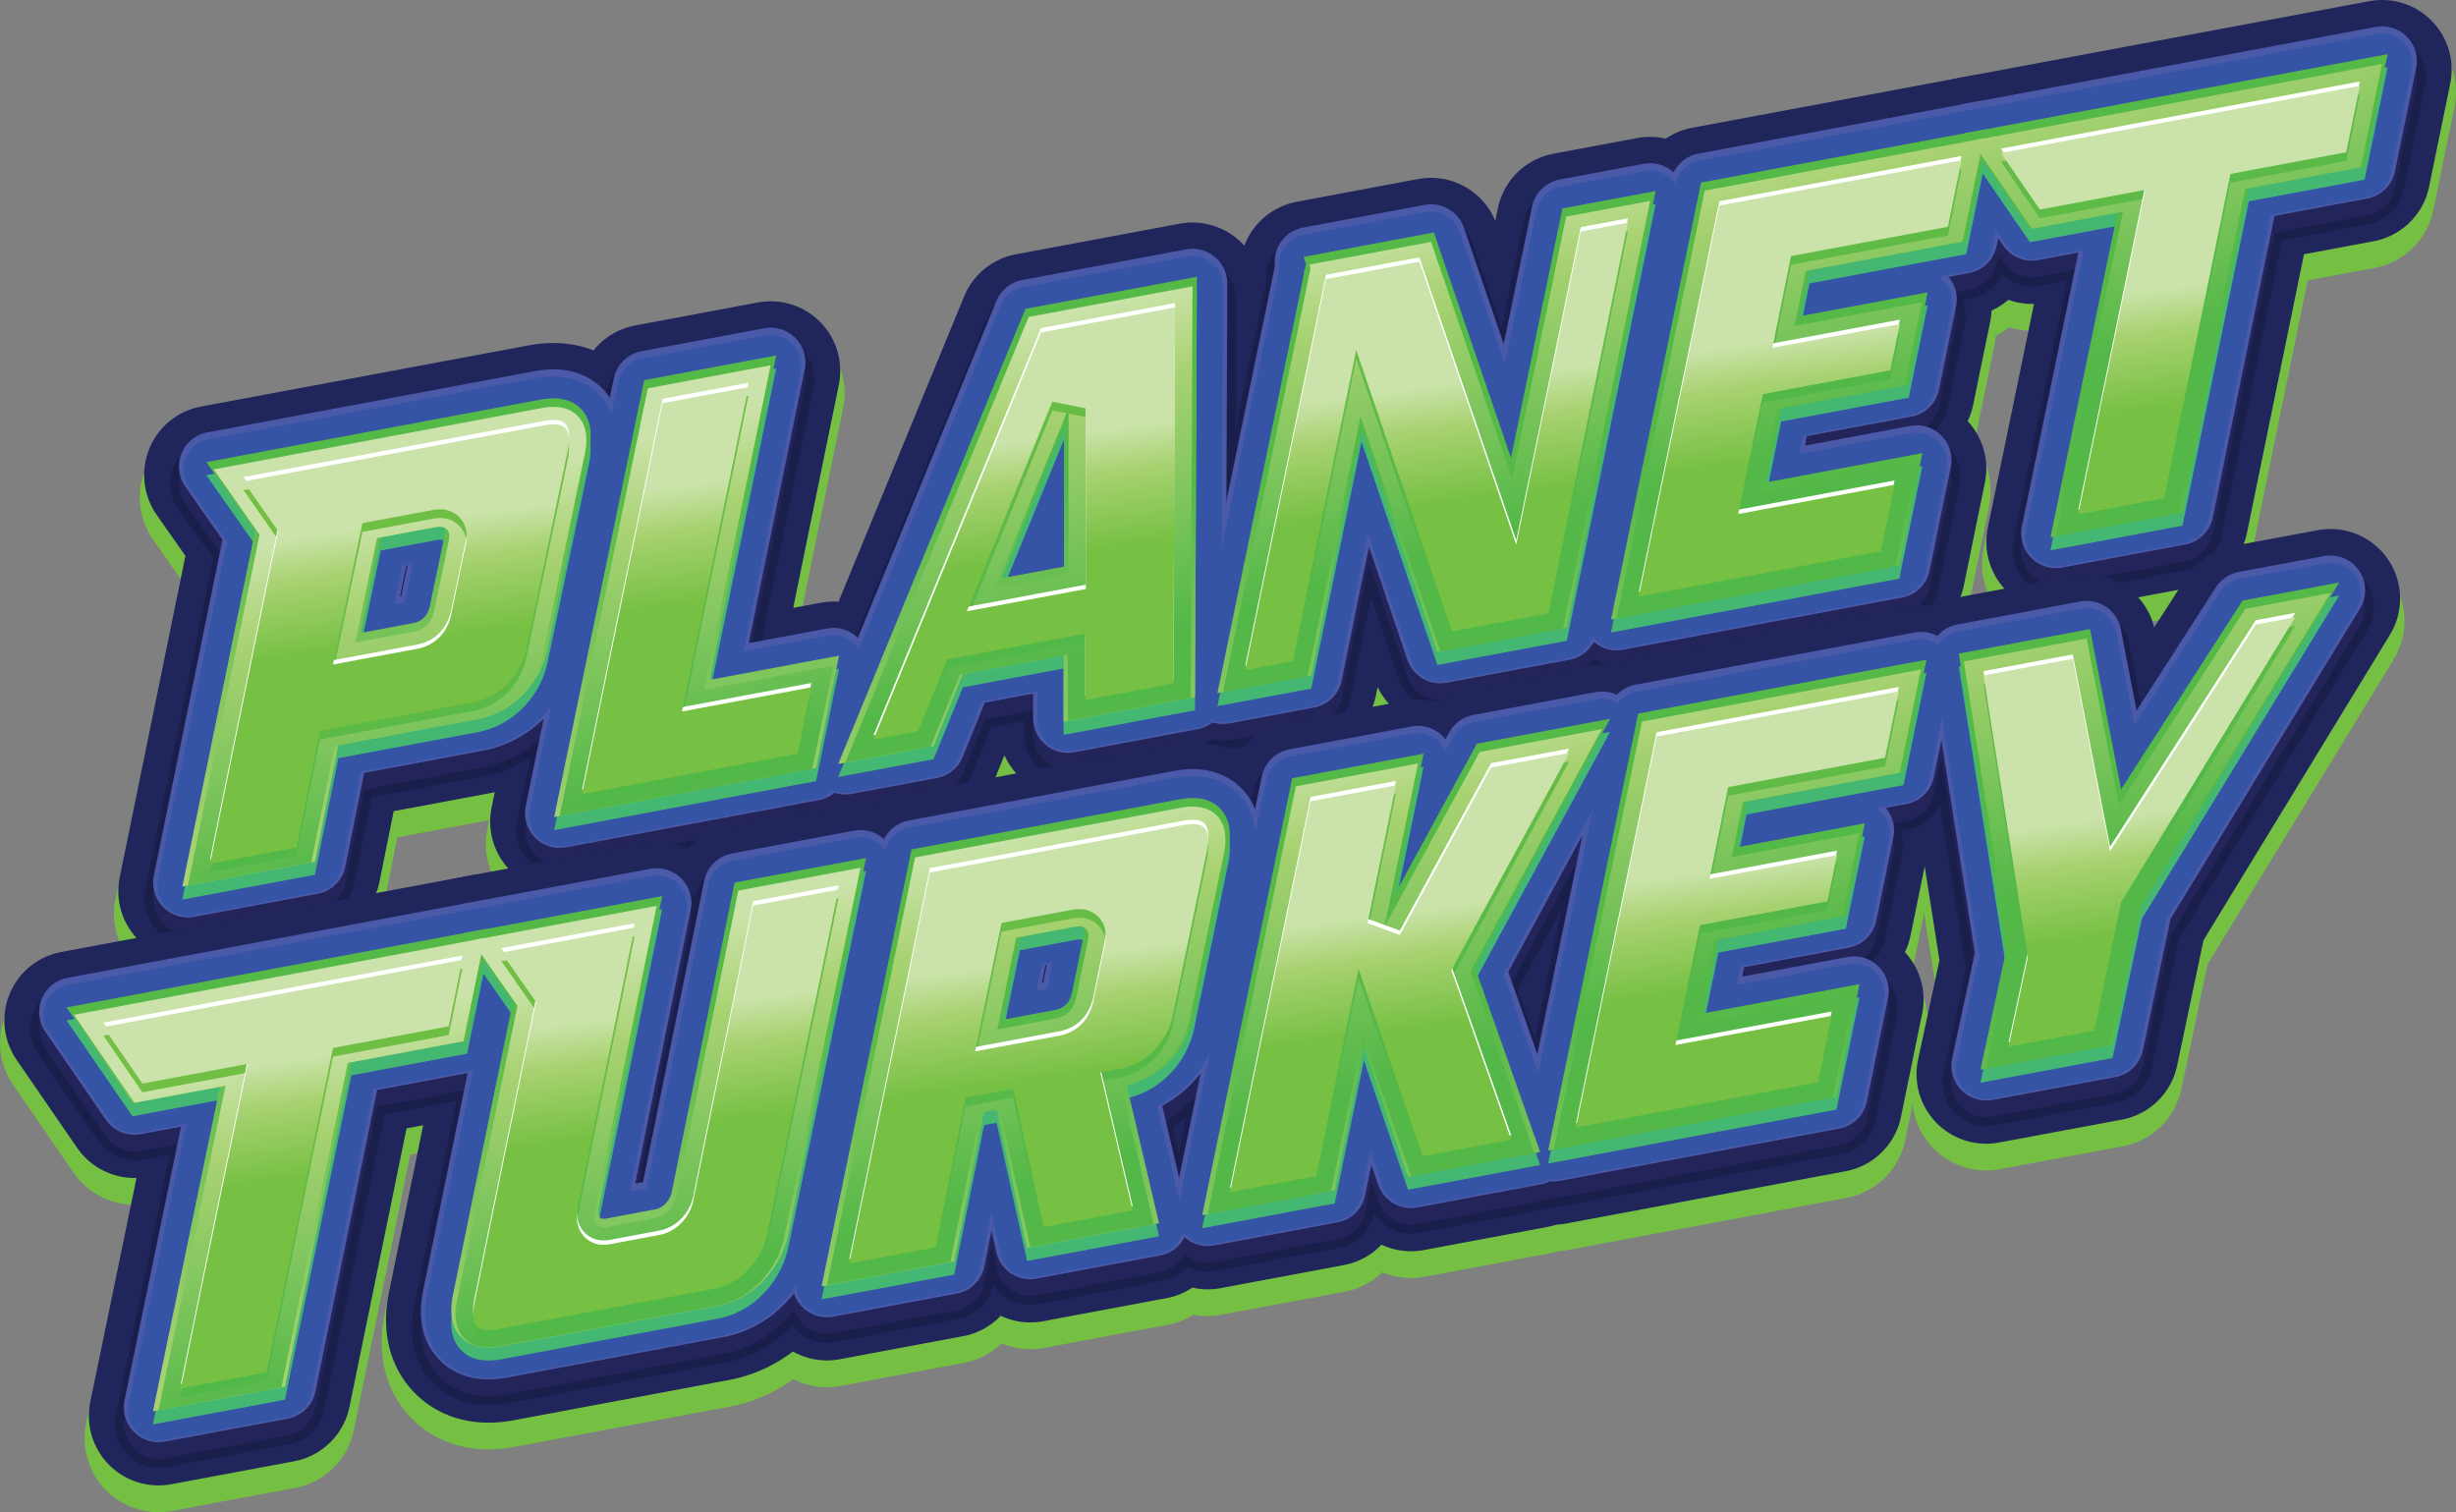 ﻿<svg xmlns="http://www.w3.org/2000/svg" xmlns:xlink="http://www.w3.org/1999/xlink" viewBox="0 0 1239.38 763.04"><rect x="0" y="0" width="1239.38" height="763.04" fill="#808080" stroke="none"/><defs><linearGradient id="linear-gradient" x1="-610.53" y1="1480.79" x2="-610.53" y2="1290" gradientTransform="translate(0 -2.19)" gradientUnits="userSpaceOnUse"><stop offset="0" stop-color="#a8d271" /><stop offset="1" stop-color="#55b948" /></linearGradient><linearGradient id="linear-gradient-2" x1="-454.04" y1="1480.79" x2="-454.04" y2="1290" gradientTransform="translate(805.58 -1047.35)" xlink:href="#linear-gradient" /><linearGradient id="linear-gradient-3" x1="-292.11" y1="1480.79" x2="-292.11" y2="1290" xlink:href="#linear-gradient" /><linearGradient id="linear-gradient-4" x1="-80.66" y1="1480.79" x2="-80.66" y2="1290" gradientTransform="translate(805.58 -1047.35)" xlink:href="#linear-gradient" /><linearGradient id="linear-gradient-5" x1="102.85" y1="1480.79" x2="102.85" y2="1290" gradientTransform="translate(805.58 -1047.35)" xlink:href="#linear-gradient" /><linearGradient id="linear-gradient-6" x1="292.42" y1="1480.79" x2="292.42" y2="1290" gradientTransform="translate(805.58 -1047.35)" xlink:href="#linear-gradient" /><linearGradient id="New_Gradient_Swatch_2" x1="-630.24" y1="1309.45" x2="-583.34" y2="1469.9" gradientUnits="userSpaceOnUse"><stop offset="0" stop-color="#cbe3aa" /><stop offset="0.27" stop-color="#a8d271" /><stop offset="1" stop-color="#54b848" /></linearGradient><linearGradient id="New_Gradient_Swatch_2-2" x1="-491.6" y1="1268.93" x2="-444.7" y2="1429.37" xlink:href="#New_Gradient_Swatch_2" /><linearGradient id="New_Gradient_Swatch_2-3" x1="-318.2" y1="1218.24" x2="-271.3" y2="1378.68" xlink:href="#New_Gradient_Swatch_2" /><linearGradient id="New_Gradient_Swatch_2-4" x1="-113.4" y1="1158.38" x2="-66.5" y2="1318.82" xlink:href="#New_Gradient_Swatch_2" /><linearGradient id="New_Gradient_Swatch_2-5" x1="64.9" y1="1106.26" x2="111.8" y2="1266.7" xlink:href="#New_Gradient_Swatch_2" /><linearGradient id="New_Gradient_Swatch_2-6" x1="270.27" y1="1046.23" x2="317.17" y2="1206.67" xlink:href="#New_Gradient_Swatch_2" /><linearGradient id="linear-gradient-7" x1="-587.02" y1="1447.58" x2="-636.98" y2="1278.25" gradientTransform="translate(0 4.39)" gradientUnits="userSpaceOnUse"><stop offset="0" stop-color="#52b848" /><stop offset="1" stop-color="#76c043" /></linearGradient><linearGradient id="linear-gradient-8" x1="-450.93" y1="1407.43" x2="-500.88" y2="1238.1" gradientTransform="translate(805.58 -1040.76)" xlink:href="#linear-gradient-7" /><linearGradient id="linear-gradient-9" x1="-275.07" y1="1355.54" x2="-325.02" y2="1186.22" xlink:href="#linear-gradient-7" /><linearGradient id="linear-gradient-10" x1="-73.09" y1="1295.96" x2="-123.05" y2="1126.63" gradientTransform="translate(805.58 -1040.76)" xlink:href="#linear-gradient-7" /><linearGradient id="linear-gradient-11" x1="105.02" y1="1243.41" x2="55.06" y2="1074.09" gradientTransform="translate(805.58 -1040.76)" xlink:href="#linear-gradient-7" /><linearGradient id="linear-gradient-12" x1="310.19" y1="1182.88" x2="260.24" y2="1013.56" gradientTransform="translate(805.58 -1040.76)" xlink:href="#linear-gradient-7" /><linearGradient id="linear-gradient-13" x1="-621.89" y1="1276.93" x2="-609.34" y2="1370.99" gradientUnits="userSpaceOnUse"><stop offset="0.36" stop-color="#cbe3aa" /><stop offset="0.59" stop-color="#a8d271" /><stop offset="1" stop-color="#76c043" /></linearGradient><linearGradient id="linear-gradient-14" x1="330.02" y1="212.27" x2="342.56" y2="306.33" xlink:href="#linear-gradient-13" /><linearGradient id="linear-gradient-15" x1="-298.77" y1="1233.85" x2="-286.23" y2="1327.91" xlink:href="#linear-gradient-13" /><linearGradient id="linear-gradient-16" x1="716.35" y1="160.76" x2="728.89" y2="254.82" xlink:href="#linear-gradient-13" /><linearGradient id="linear-gradient-17" x1="901.13" y1="136.12" x2="913.67" y2="230.19" xlink:href="#linear-gradient-13" /><linearGradient id="linear-gradient-18" x1="1106.75" y1="108.7" x2="1119.29" y2="202.77" xlink:href="#linear-gradient-13" /><linearGradient id="linear-gradient-19" x1="-665.12" y1="1745.64" x2="-665.12" y2="1555.68" gradientTransform="translate(805.58 -1047.35)" xlink:href="#linear-gradient" /><linearGradient id="linear-gradient-20" x1="-473.18" y1="1745.64" x2="-473.18" y2="1555.68" xlink:href="#linear-gradient" /><linearGradient id="linear-gradient-21" x1="-287.99" y1="1745.64" x2="-287.99" y2="1555.68" xlink:href="#linear-gradient" /><linearGradient id="linear-gradient-22" x1="-96" y1="1745.64" x2="-96" y2="1555.68" gradientTransform="translate(805.58 -1047.35)" xlink:href="#linear-gradient" /><linearGradient id="linear-gradient-23" x1="71.13" y1="1745.64" x2="71.13" y2="1555.68" gradientTransform="translate(805.58 -1047.35)" xlink:href="#linear-gradient" /><linearGradient id="linear-gradient-24" x1="278.88" y1="1745.64" x2="278.88" y2="1555.68" gradientTransform="translate(805.58 -1047.35)" xlink:href="#linear-gradient" /><linearGradient id="New_Gradient_Swatch_2-7" x1="-661.95" y1="1573.87" x2="-614.49" y2="1736.23" xlink:href="#New_Gradient_Swatch_2" /><linearGradient id="New_Gradient_Swatch_2-8" x1="-494.64" y1="1524.97" x2="-447.18" y2="1687.32" xlink:href="#New_Gradient_Swatch_2" /><linearGradient id="New_Gradient_Swatch_2-9" x1="-318.7" y1="1473.54" x2="-271.24" y2="1635.89" xlink:href="#New_Gradient_Swatch_2" /><linearGradient id="New_Gradient_Swatch_2-10" x1="-130.8" y1="1418.61" x2="-83.34" y2="1580.97" xlink:href="#New_Gradient_Swatch_2" /><linearGradient id="New_Gradient_Swatch_2-11" x1="32.23" y1="1370.96" x2="79.69" y2="1533.31" xlink:href="#New_Gradient_Swatch_2" /><linearGradient id="New_Gradient_Swatch_2-12" x1="238.61" y1="1310.63" x2="286.07" y2="1472.99" xlink:href="#New_Gradient_Swatch_2" /><linearGradient id="linear-gradient-25" x1="-620.67" y1="1714.33" x2="-671.27" y2="1542.8" gradientTransform="translate(805.58 -1040.76)" xlink:href="#linear-gradient-7" /><linearGradient id="linear-gradient-26" x1="-455.98" y1="1665.74" x2="-506.58" y2="1494.21" xlink:href="#linear-gradient-7" /><linearGradient id="linear-gradient-27" x1="-275.34" y1="1612.45" x2="-325.94" y2="1440.92" xlink:href="#linear-gradient-7" /><linearGradient id="linear-gradient-28" x1="-92.61" y1="1558.54" x2="-143.22" y2="1387.01" gradientTransform="translate(805.58 -1040.76)" xlink:href="#linear-gradient-7" /><linearGradient id="linear-gradient-29" x1="72.82" y1="1509.73" x2="22.22" y2="1338.21" gradientTransform="translate(805.58 -1040.76)" xlink:href="#linear-gradient-7" /><linearGradient id="linear-gradient-30" x1="275.88" y1="1449.83" x2="225.28" y2="1278.3" gradientTransform="translate(805.58 -1040.76)" xlink:href="#linear-gradient-7" /><linearGradient id="linear-gradient-31" x1="142.69" y1="500.81" x2="155.18" y2="594.51" xlink:href="#linear-gradient-13" /><linearGradient id="linear-gradient-32" x1="-485.31" y1="1522.28" x2="-472.82" y2="1615.98" xlink:href="#linear-gradient-13" /><linearGradient id="linear-gradient-33" x1="-296.86" y1="1497.16" x2="-284.37" y2="1590.86" xlink:href="#linear-gradient-13" /><linearGradient id="linear-gradient-34" x1="697.76" y1="426.8" x2="710.25" y2="520.5" xlink:href="#linear-gradient-13" /><linearGradient id="linear-gradient-35" x1="869.39" y1="403.91" x2="881.89" y2="497.62" xlink:href="#linear-gradient-13" /><linearGradient id="linear-gradient-36" x1="1080.06" y1="375.82" x2="1092.55" y2="469.53" xlink:href="#linear-gradient-13" /></defs><path d="M-697.72,1296.14l165.13-30.87q12.75-2.38,18.82,4.18t3.12,19.88l-20.46,98.09a44.08,44.08,0,0,1-12,23,41.41,41.41,0,0,1-22.39,11.89l-71.15,13.31-11.85,58.83-62.26,11.64,36.17-176.92Zm71.45,87.43,29.35-5.48q8.29-1.56,10.38-10.24l7.41-35.48q.89-4-.89-5.91t-5.64-1.17l-29.64,5.54Z" transform="translate(805.58 -1045.15)" style="fill:none;stroke:#75c043;stroke-linecap:round;stroke-linejoin:round;stroke-width:74.621px" /><path d="M-416.68,1243.6l-33.5,163.68,65.22-12.2-10.67,52.1L-523.11,1471l44.47-215.83Z" transform="translate(805.58 -1045.15)" style="fill:none;stroke:#75c043;stroke-linecap:round;stroke-linejoin:round;stroke-width:74.621px" /><path d="M-336,1436l-43,8,92.49-224.81,82.71-15.47-.89,207.69-62,11.58v-33.5l-54.54,10.2Zm32.61-79.91,37.06-6.93v-83.9Z" transform="translate(805.58 -1045.15)" style="fill:none;stroke:#75c043;stroke-linecap:round;stroke-linejoin:round;stroke-width:74.621px" /><path d="M-16.77,1376.35l-62,11.58L-119,1269.48l-26.68,131-42.69,8,44.17-214-.6-1.67,61.37-11.47,40.91,119.53,27.27-132.28,42.4-7.92Z" transform="translate(805.58 -1045.15)" style="fill:none;stroke:#75c043;stroke-linecap:round;stroke-linejoin:round;stroke-width:74.621px" /><path d="M10.21,1371.31l44.47-215.83,140.81-26.33-10.67,52.1L105.67,1196,100,1223.78l64.33-12-8.59,41.92-64.33,12-8.6,41.93,78.86-14.75L151,1345Z" transform="translate(805.58 -1045.15)" style="fill:none;stroke:#75c043;stroke-linecap:round;stroke-linejoin:round;stroke-width:74.621px" /><path d="M219.8,1174.71l-30.54-44.4,207.23-38.74-10.68,52.1-58.4,10.92-33.5,163.68-62,11.58,33.8-163.73Z" transform="translate(805.58 -1045.15)" style="fill:none;stroke:#75c043;stroke-linecap:round;stroke-linejoin:round;stroke-width:74.621px" /><path d="M-697.72,1284.83-532.59,1254q12.75-2.39,18.82,4.19t3.12,19.88l-20.46,98.09a44.12,44.12,0,0,1-12,23A41.54,41.54,0,0,1-565.5,1411l-71.15,13.3-11.85,58.84-62.26,11.64,36.17-176.93Zm71.45,87.44,29.35-5.49q8.29-1.54,10.38-10.24l7.41-35.47c.59-2.68.29-4.66-.89-5.92s-3.07-1.65-5.64-1.17l-29.64,5.55Z" transform="translate(805.58 -1045.15)" style="fill:none;stroke:#20255c;stroke-linecap:round;stroke-linejoin:round;stroke-width:70.232px" /><path d="M-416.68,1232.29-450.18,1396l65.22-12.19-10.67,52.09-127.48,23.84,44.47-215.83Z" transform="translate(805.58 -1045.15)" style="fill:none;stroke:#20255c;stroke-linecap:round;stroke-linejoin:round;stroke-width:70.232px" /><path d="M-336,1424.74l-43,8L-286.54,1208l82.71-15.46-.89,207.68-62,11.59v-33.5l-54.54,10.19Zm32.61-79.92,37.06-6.93V1254Z" transform="translate(805.58 -1045.15)" style="fill:none;stroke:#20255c;stroke-linecap:round;stroke-linejoin:round;stroke-width:70.232px" /><path d="M-16.77,1365l-62,11.59L-119,1258.17l-26.68,131-42.69,8,44.17-214-.6-1.67L-83.47,1170l40.91,119.53,27.27-132.28,42.4-7.93Z" transform="translate(805.58 -1045.15)" style="fill:none;stroke:#20255c;stroke-linecap:round;stroke-linejoin:round;stroke-width:70.232px" /><path d="M10.21,1360l44.47-215.83,140.81-26.32-10.67,52.09-79.15,14.8L100,1212.47l64.33-12-8.59,41.92-64.33,12-8.6,41.92,78.86-14.74L151,1333.68Z" transform="translate(805.58 -1045.15)" style="fill:none;stroke:#20255c;stroke-linecap:round;stroke-linejoin:round;stroke-width:70.232px" /><path d="M219.8,1163.4,189.26,1119l207.23-38.74-10.68,52.09-58.4,10.92L293.91,1307l-62,11.58,33.8-163.73Z" transform="translate(805.58 -1045.15)" style="fill:none;stroke:#20255c;stroke-linecap:round;stroke-linejoin:round;stroke-width:70.232px" /><g style="opacity:0.2"><path d="M-697.72,1289.07l165.13-30.87q12.75-2.39,18.82,4.19t3.12,19.87l-20.46,98.1a44.12,44.12,0,0,1-12,23,41.54,41.54,0,0,1-22.39,11.89l-71.15,13.3-11.85,58.84L-710.76,1499l36.17-176.93Zm71.45,87.44,29.35-5.49q8.29-1.55,10.38-10.24l7.41-35.48c.59-2.67.29-4.65-.89-5.91s-3.07-1.65-5.64-1.17l-29.64,5.55Z" transform="translate(805.58 -1045.15)" style="fill:none;stroke:#010101;stroke-linecap:round;stroke-linejoin:round;stroke-width:43.895px" /><path d="M-416.68,1236.53l-33.5,163.68L-385,1388l-10.67,52.09L-523.11,1464l44.47-215.83Z" transform="translate(805.58 -1045.15)" style="fill:none;stroke:#010101;stroke-linecap:round;stroke-linejoin:round;stroke-width:43.895px" /><path d="M-336,1429l-43,8,92.49-224.81,82.71-15.46-.89,207.68-62,11.58v-33.49l-54.54,10.19Zm32.61-79.91,37.06-6.93v-83.89Z" transform="translate(805.58 -1045.15)" style="fill:none;stroke:#010101;stroke-linecap:round;stroke-linejoin:round;stroke-width:43.895px" /><path d="M-16.77,1369.28l-62,11.59L-119,1262.41l-26.68,131-42.69,8,44.17-214-.6-1.67,61.37-11.47,40.91,119.53,27.27-132.28,42.4-7.93Z" transform="translate(805.58 -1045.15)" style="fill:none;stroke:#010101;stroke-linecap:round;stroke-linejoin:round;stroke-width:43.895px" /><path d="M10.21,1364.24l44.47-215.83,140.81-26.33-10.67,52.1L105.67,1189,100,1216.71l64.33-12-8.59,41.92-64.33,12-8.6,41.92,78.86-14.74L151,1337.91Z" transform="translate(805.58 -1045.15)" style="fill:none;stroke:#010101;stroke-linecap:round;stroke-linejoin:round;stroke-width:43.895px" /><path d="M219.8,1167.64l-30.54-44.39,207.23-38.74-10.68,52.09-58.4,10.92-33.5,163.68-62,11.58,33.8-163.73Z" transform="translate(805.58 -1045.15)" style="fill:none;stroke:#010101;stroke-linecap:round;stroke-linejoin:round;stroke-width:43.895px" /></g><path d="M-697.72,1289.07l165.13-30.87q12.75-2.39,18.82,4.19t3.12,19.87l-20.46,98.1a44.12,44.12,0,0,1-12,23,41.54,41.54,0,0,1-22.39,11.89l-71.15,13.3-11.85,58.84L-710.76,1499l36.17-176.93Zm71.45,87.44,29.35-5.49q8.29-1.55,10.38-10.24l7.41-35.48c.59-2.67.29-4.65-.89-5.91s-3.07-1.65-5.64-1.17l-29.64,5.55Z" transform="translate(805.58 -1045.15)" style="fill:none;stroke:#22245a;stroke-linecap:round;stroke-linejoin:round;stroke-width:35.116px" /><path d="M-416.68,1236.53l-33.5,163.68L-385,1388l-10.67,52.09L-523.11,1464l44.47-215.83Z" transform="translate(805.58 -1045.15)" style="fill:none;stroke:#22245a;stroke-linecap:round;stroke-linejoin:round;stroke-width:35.116px" /><path d="M-336,1429l-43,8,92.49-224.81,82.71-15.46-.89,207.68-62,11.58v-33.49l-54.54,10.19Zm32.61-79.91,37.06-6.93v-83.89Z" transform="translate(805.58 -1045.15)" style="fill:none;stroke:#22245a;stroke-linecap:round;stroke-linejoin:round;stroke-width:35.116px" /><path d="M-16.77,1369.28l-62,11.59L-119,1262.41l-26.68,131-42.69,8,44.17-214-.6-1.67,61.37-11.47,40.91,119.53,27.27-132.28,42.4-7.93Z" transform="translate(805.58 -1045.15)" style="fill:none;stroke:#22245a;stroke-linecap:round;stroke-linejoin:round;stroke-width:35.116px" /><path d="M10.21,1364.24l44.47-215.83,140.81-26.33-10.67,52.1L105.67,1189,100,1216.71l64.33-12-8.59,41.92-64.33,12-8.6,41.92,78.86-14.74L151,1337.91Z" transform="translate(805.58 -1045.15)" style="fill:none;stroke:#22245a;stroke-linecap:round;stroke-linejoin:round;stroke-width:35.116px" /><path d="M219.8,1167.64l-30.54-44.39,207.23-38.74-10.68,52.09-58.4,10.92-33.5,163.68-62,11.58,33.8-163.73Z" transform="translate(805.58 -1045.15)" style="fill:none;stroke:#22245a;stroke-linecap:round;stroke-linejoin:round;stroke-width:35.116px" /><path d="M-697.72,1280.59l165.13-30.87q12.75-2.37,18.82,4.19t3.12,19.88l-20.46,98.09a44.12,44.12,0,0,1-12,23,41.54,41.54,0,0,1-22.39,11.89l-71.15,13.3-11.85,58.84-62.26,11.64,36.17-176.93Zm71.45,87.44,29.35-5.49q8.29-1.55,10.38-10.24l7.41-35.47q.89-4-.89-5.92c-1.19-1.26-3.07-1.64-5.64-1.16l-29.64,5.54Z" transform="translate(805.58 -1045.15)" style="fill:none;stroke:#4a5aa8;stroke-linecap:round;stroke-linejoin:round;stroke-width:35.116px" /><path d="M-416.68,1228.05l-33.5,163.68,65.22-12.19-10.67,52.1-127.48,23.83,44.47-215.83Z" transform="translate(805.58 -1045.15)" style="fill:none;stroke:#4a5aa8;stroke-linecap:round;stroke-linejoin:round;stroke-width:35.116px" /><path d="M-336,1420.5l-43,8,92.49-224.81,82.71-15.46-.89,207.68-62,11.59V1374l-54.54,10.2Zm32.61-79.92,37.06-6.92v-83.9Z" transform="translate(805.58 -1045.15)" style="fill:none;stroke:#4a5aa8;stroke-linecap:round;stroke-linejoin:round;stroke-width:35.116px" /><path d="M-16.77,1360.81l-62,11.58L-119,1253.93l-26.68,131-42.69,8,44.17-214-.6-1.67,61.37-11.47,40.91,119.53L-15.29,1153l42.4-7.92Z" transform="translate(805.58 -1045.15)" style="fill:none;stroke:#4a5aa8;stroke-linecap:round;stroke-linejoin:round;stroke-width:35.116px" /><path d="M10.21,1355.76l44.47-215.83,140.81-26.32-10.67,52.09-79.15,14.8L100,1208.23l64.33-12-8.59,41.92-64.33,12-8.6,41.92,78.86-14.74L151,1329.44Z" transform="translate(805.58 -1045.15)" style="fill:none;stroke:#4a5aa8;stroke-linecap:round;stroke-linejoin:round;stroke-width:35.116px" /><path d="M219.8,1159.16l-30.54-44.39L396.49,1076l-10.68,52.09L327.41,1139l-33.5,163.68-62,11.59,33.8-163.74Z" transform="translate(805.58 -1045.15)" style="fill:none;stroke:#4a5aa8;stroke-linecap:round;stroke-linejoin:round;stroke-width:35.116px" /><path d="M-697.72,1282l165.13-30.87q12.75-2.39,18.82,4.18t3.12,19.88l-20.46,98.09a44.08,44.08,0,0,1-12,23,41.41,41.41,0,0,1-22.39,11.89l-71.15,13.31-11.85,58.83L-710.76,1492-674.59,1315Zm71.45,87.43,29.35-5.48q8.29-1.56,10.38-10.24l7.41-35.48q.89-4-.89-5.91t-5.64-1.17l-29.64,5.54Z" transform="translate(805.58 -1045.15)" style="fill:none;stroke:#3654a5;stroke-linecap:round;stroke-linejoin:round;stroke-width:30.726px" /><path d="M-416.68,1229.47l-33.5,163.68L-385,1381l-10.67,52.1-127.48,23.83,44.47-215.83Z" transform="translate(805.58 -1045.15)" style="fill:none;stroke:#3654a5;stroke-linecap:round;stroke-linejoin:round;stroke-width:30.726px" /><path d="M-336,1421.91l-43,8,92.49-224.81,82.71-15.47-.89,207.69-62,11.58v-33.5l-54.54,10.2Zm32.61-79.91,37.06-6.93v-83.9Z" transform="translate(805.58 -1045.15)" style="fill:none;stroke:#3654a5;stroke-linecap:round;stroke-linejoin:round;stroke-width:30.726px" /><path d="M-16.77,1362.22l-62,11.58L-119,1255.35l-26.68,131-42.69,8,44.17-214-.6-1.67,61.37-11.47,40.91,119.53,27.27-132.28,42.4-7.92Z" transform="translate(805.58 -1045.15)" style="fill:none;stroke:#3654a5;stroke-linecap:round;stroke-linejoin:round;stroke-width:30.726px" /><path d="M10.21,1357.18l44.47-215.83L195.49,1115l-10.67,52.1-79.15,14.79L100,1209.65l64.33-12-8.59,41.92-64.33,12-8.6,41.93,78.86-14.75L151,1330.85Z" transform="translate(805.58 -1045.15)" style="fill:none;stroke:#3654a5;stroke-linecap:round;stroke-linejoin:round;stroke-width:30.726px" /><path d="M219.8,1160.58l-30.54-44.4,207.23-38.74-10.68,52.1-58.4,10.92-33.5,163.68-62,11.58L265.75,1152Z" transform="translate(805.58 -1045.15)" style="fill:none;stroke:#3654a5;stroke-linecap:round;stroke-linejoin:round;stroke-width:30.726px" /><path d="M-676.93,1319.91l-24.54-35,168.48-31.5a36.37,36.37,0,0,1,6.71-.67c6,0,10.73,1.86,14.12,5.52,4.55,4.93,5.78,12.28,3.65,21.85L-529,1378.13a46.39,46.39,0,0,1-12.59,24.09,43.81,43.81,0,0,1-23.54,12.51l-69.7,13-11.85,58.84-66.92,12.51Zm53.48,51.16,26.13-4.88c4.7-.88,7.45-3.61,8.64-8.59l7.4-35.42c.3-1.34.47-3.09-.34-4a2.53,2.53,0,0,0-2.07-.68,9.27,9.27,0,0,0-1.56.16l-28.2,5.28Z" transform="translate(805.58 -1045.15)" style="fill:#44b872" /><polygon points="325.09 198.4 391.7 185.95 358.2 349.63 423.42 337.43 411.8 394.17 279.66 418.88 325.09 198.4" style="fill:#44b872" /><path d="M-288.12,1207.59l86.5-16.17-.91,212.15-66.34,12.4v-33.5l-50.78,9.5-14.82,36.27-48.13,9Zm-11.76,135.9,31.3-5.85v-70.89Z" transform="translate(805.58 -1045.15)" style="fill:#44b872" /><polygon points="659.06 139.71 657.82 136.2 723.57 123.9 762.49 237.62 788.44 111.78 835.49 102.98 790.67 323.34 725.39 335.55 687.07 222.96 661.71 347.45 614.35 356.3 659.06 139.71" style="fill:#44b872" /><polygon points="858.4 98.7 1003.88 71.5 992.25 128.24 913.1 143.04 908.41 166.13 972.75 154.1 963.2 200.67 898.87 212.69 891.23 249.98 970.08 235.23 958.46 291.97 812.98 319.17 858.4 98.7" style="fill:#44b872" /><polygon points="1068.52 113.98 1024.38 122.23 991.12 73.88 1204.87 33.92 1193.25 90.66 1134.85 101.58 1101.35 265.26 1034.72 277.71 1068.52 113.98" style="fill:#44b872" /><path d="M-676.93,1313.33l-24.54-35,168.48-31.5a37.26,37.26,0,0,1,6.71-.67c6,0,10.73,1.86,14.12,5.53,4.55,4.92,5.78,12.27,3.65,21.84L-529,1371.55a46.47,46.47,0,0,1-12.59,24.09,44,44,0,0,1-23.54,12.51l-69.7,13L-646.64,1480l-66.92,12.51Zm53.48,51.16,26.13-4.88c4.7-.88,7.45-3.62,8.64-8.6l7.4-35.41c.3-1.35.47-3.1-.34-4a2.53,2.53,0,0,0-2.07-.68,8.34,8.34,0,0,0-1.56.16l-28.2,5.27Z" transform="translate(805.58 -1045.15)" style="fill:url(#linear-gradient)" /><polygon points="325.09 191.82 391.7 179.36 358.2 343.04 423.42 330.85 411.8 387.59 279.66 412.29 325.09 191.82" style="fill:url(#linear-gradient-2)" /><path d="M-288.12,1201l86.5-16.17-.91,212.16-66.34,12.4v-33.5l-50.78,9.49-14.82,36.27-48.13,9Zm-11.76,135.9,31.3-5.85v-70.88Z" transform="translate(805.58 -1045.15)" style="fill:url(#linear-gradient-3)" /><polygon points="659.06 133.12 657.82 129.61 723.57 117.32 762.49 231.04 788.44 105.19 835.49 96.4 790.67 316.76 725.39 328.96 687.07 216.38 661.71 340.87 614.35 349.72 659.06 133.12" style="fill:url(#linear-gradient-4)" /><polygon points="858.4 92.11 1003.88 64.92 992.25 121.65 913.1 136.45 908.41 159.54 972.75 147.52 963.2 194.08 898.87 206.11 891.23 243.39 970.08 228.65 958.46 285.39 812.98 312.59 858.4 92.11" style="fill:url(#linear-gradient-5)" /><polygon points="1068.52 107.4 1024.38 115.65 991.12 67.3 1204.87 27.34 1193.25 84.08 1134.85 95 1101.35 258.67 1034.72 271.13 1068.52 107.4" style="fill:url(#linear-gradient-6)" /><path d="M-697.72,1282l165.13-30.87q12.75-2.39,18.82,4.18t3.12,19.88l-20.46,98.09a44.08,44.08,0,0,1-12,23,41.41,41.41,0,0,1-22.39,11.89l-71.15,13.31-11.85,58.83L-710.76,1492-674.59,1315Zm71.45,87.43,29.35-5.48q8.29-1.56,10.38-10.24l7.41-35.48q.89-4-.89-5.91t-5.64-1.17l-29.64,5.54Z" transform="translate(805.58 -1045.15)" style="fill:url(#New_Gradient_Swatch_2)" /><path d="M-416.68,1229.47l-33.5,163.68L-385,1381l-10.67,52.1-127.48,23.83,44.47-215.83Z" transform="translate(805.58 -1045.15)" style="fill:url(#New_Gradient_Swatch_2-2)" /><path d="M-336,1421.91l-43,8,92.49-224.81,82.71-15.47-.89,207.69-62,11.58v-33.5l-54.54,10.2Zm32.61-79.91,37.06-6.93v-83.9Z" transform="translate(805.58 -1045.15)" style="fill:url(#New_Gradient_Swatch_2-3)" /><path d="M-16.77,1362.22l-62,11.58L-119,1255.35l-26.68,131-42.69,8,44.17-214-.6-1.67,61.37-11.47,40.91,119.53,27.27-132.28,42.4-7.92Z" transform="translate(805.58 -1045.15)" style="fill:url(#New_Gradient_Swatch_2-4)" /><path d="M10.21,1357.18l44.47-215.83L195.49,1115l-10.67,52.1-79.15,14.79L100,1209.65l64.33-12-8.59,41.92-64.33,12-8.6,41.93,78.86-14.75L151,1330.85Z" transform="translate(805.58 -1045.15)" style="fill:url(#New_Gradient_Swatch_2-5)" /><path d="M219.8,1160.58l-30.54-44.4,207.23-38.74-10.68,52.1-58.4,10.92-33.5,163.68-62,11.58L265.75,1152Z" transform="translate(805.58 -1045.15)" style="fill:url(#New_Gradient_Swatch_2-6)" /><path d="M-665.23,1317.48l-17.48-25L-531,1264.15a26,26,0,0,1,4.7-.48c3.78,0,5.27,1.15,6.07,2,2.44,2.63,1.88,8,1,12l-20.48,98.21a35.22,35.22,0,0,1-9.66,18.62,32.55,32.55,0,0,1-17.75,9.43l-77,14.39-11.86,58.84-43.61,8.15Zm81.54-10.91a19.71,19.71,0,0,0-3.58.35l-35.43,6.62-14.83,71.33,42.22-7.89c9-1.68,15.11-7.66,17.3-16.83l.06-.25,7.4-35.43c1.54-7-.82-11.37-3.08-13.77A13.37,13.37,0,0,0-583.69,1306.57Z" transform="translate(805.58 -1045.15)" style="fill:url(#linear-gradient-7)" /><polygon points="334.35 207.83 377.68 199.73 344.18 363.41 409.4 351.22 402.53 384.74 293.71 405.09 334.35 207.83" style="fill:url(#linear-gradient-8)" /><path d="M-280.24,1217.28l67.59-12.64-.82,189.81-44.43,8.31v-33.5l-69.64,13-14.82,36.27-22.41,4.19ZM-317.65,1358l60-11.22v-91.19l-16.91-3.32Z" transform="translate(805.58 -1045.15)" style="fill:url(#linear-gradient-9)" /><polygon points="669.12 145.25 716.26 136.43 765.13 279.2 797.7 121.21 821.49 116.76 781.39 313.91 732.71 323.01 684.4 181.07 652.43 338.02 628.41 342.51 669.12 145.25" style="fill:url(#linear-gradient-10)" /><polygon points="867.66 108.13 989.85 85.28 982.98 118.81 903.82 133.61 894.42 179.91 958.72 167.89 953.93 191.24 889.6 203.26 877.2 263.76 956.06 249.02 949.19 282.54 827.02 305.38 867.66 108.13" style="fill:url(#linear-gradient-11)" /><polygon points="1082.57 100.19 1029.38 110.13 1009.73 81.57 1190.85 47.71 1183.98 81.23 1125.57 92.15 1092.08 255.83 1048.77 263.92 1082.57 100.19" style="fill:url(#linear-gradient-12)" /><path d="M-665.23,1310.9l-17.48-25L-531,1257.57a26,26,0,0,1,4.7-.48c3.78,0,5.27,1.14,6.07,2,2.44,2.64,1.88,8,1,12l-20.48,98.21a35.25,35.25,0,0,1-9.66,18.62,32.62,32.62,0,0,1-17.75,9.43l-77,14.39-11.86,58.84-43.61,8.15Zm81.54-10.91a19.67,19.67,0,0,0-3.58.34L-622.7,1307l-14.83,71.33,42.22-7.9c9-1.67,15.11-7.65,17.3-16.83l.06-.24,7.4-35.43c1.54-7-.82-11.37-3.08-13.77A13.33,13.33,0,0,0-583.69,1300Z" transform="translate(805.58 -1045.15)" style="fill:#fff" /><polygon points="334.35 201.25 377.68 193.15 344.18 356.83 409.4 344.63 402.53 378.16 293.71 398.5 334.35 201.25" style="fill:#fff" /><path d="M-280.24,1210.69l67.59-12.63-.82,189.81-44.43,8.3v-33.5l-69.64,13L-342.36,1412l-22.41,4.19Zm-37.41,140.7,60-11.23V1249l-16.91-3.32Z" transform="translate(805.58 -1045.15)" style="fill:#fff" /><polygon points="669.12 138.66 716.26 129.85 765.13 272.62 797.7 114.62 821.49 110.18 781.39 307.33 732.71 316.43 684.4 174.49 652.43 331.44 628.41 335.93 669.12 138.66" style="fill:#fff" /><polygon points="867.66 101.54 989.85 78.7 982.98 112.22 903.82 127.02 894.42 173.32 958.72 161.3 953.93 184.65 889.6 196.68 877.2 257.18 956.06 242.44 949.19 275.96 827.02 298.8 867.66 101.54" style="fill:#fff" /><polygon points="1082.57 93.61 1029.38 103.55 1009.73 74.98 1190.85 41.12 1183.98 74.65 1125.57 85.57 1092.08 249.24 1048.77 257.34 1082.57 93.61" style="fill:#fff" /><path d="M-665.23,1313.1l-17.48-25L-531,1259.77a25.21,25.21,0,0,1,4.7-.49c3.78,0,5.27,1.15,6.07,2,2.44,2.63,1.88,8,1,12l-20.48,98.21a35.18,35.18,0,0,1-9.66,18.62,32.55,32.55,0,0,1-17.75,9.43l-77,14.39-11.86,58.84-43.61,8.16Zm81.54-10.92a19.71,19.71,0,0,0-3.58.35l-35.43,6.62-14.83,71.33,42.22-7.89c9-1.68,15.11-7.66,17.3-16.83l.06-.25,7.4-35.43c1.54-7-.82-11.37-3.08-13.77A13.37,13.37,0,0,0-583.69,1302.18Z" transform="translate(805.58 -1045.15)" style="fill:url(#linear-gradient-13)" /><polygon points="334.35 203.44 377.68 195.34 344.18 359.02 409.4 346.83 402.53 380.35 293.71 400.7 334.35 203.44" style="fill:url(#linear-gradient-14)" /><path d="M-280.24,1212.89l67.59-12.64-.82,189.81-44.43,8.31v-33.5l-69.64,13-14.82,36.27-22.41,4.19Zm-37.41,140.69,60-11.22v-91.19l-16.91-3.31Z" transform="translate(805.58 -1045.15)" style="fill:url(#linear-gradient-15)" /><polygon points="669.12 140.86 716.26 132.04 765.13 274.81 797.7 116.82 821.49 112.37 781.39 309.52 732.71 318.62 684.4 176.68 652.43 333.63 628.41 338.12 669.12 140.86" style="fill:url(#linear-gradient-16)" /><polygon points="867.66 103.74 989.85 80.89 982.98 114.42 903.82 129.22 894.42 175.52 958.72 163.5 953.93 186.85 889.6 198.87 877.2 259.37 956.06 244.63 949.19 278.15 827.02 300.99 867.66 103.74" style="fill:url(#linear-gradient-17)" /><polygon points="1082.57 95.8 1029.38 105.74 1009.73 77.18 1190.85 43.32 1183.98 76.84 1125.57 87.76 1092.08 251.44 1048.77 259.53 1082.57 95.8" style="fill:url(#linear-gradient-18)" /><path d="M-737.73,1615.74l-30.54-44.39L-561,1532.61l-10.67,52.09-58.4,10.92-33.5,163.68-62,11.58,33.8-163.73Z" transform="translate(805.58 -1045.15)" style="fill:none;stroke:#75c043;stroke-linecap:round;stroke-linejoin:round;stroke-width:74.621px" /><path d="M-474.19,1516.37l-31.42,154.69q-.6,4,1,6c1.08,1.38,2.91,1.82,5.48,1.34l24.31-4.54a12.27,12.27,0,0,0,6.67-3.62,14.14,14.14,0,0,0,3.71-6.92L-433,1508.67l61.66-11.53-38.54,186.56a45.79,45.79,0,0,1-12.3,22.75,41,41,0,0,1-22.09,11.84l-108.5,20.28q-12.75,2.39-18.82-4.19t-3.11-19.87l30.23-147.65-23.12-33Z" transform="translate(805.58 -1045.15)" style="fill:none;stroke:#75c043;stroke-linecap:round;stroke-linejoin:round;stroke-width:74.621px" /><path d="M-326,1696.17l-62.26,11.64L-343.75,1492l133.7-25q12.75-2.38,18.83,4.18t3.11,19.88l-16.9,81.72a43.91,43.91,0,0,1-12,22.7,41,41,0,0,1-22.09,11.83l-.59.12,16.3,69.58-62.25,11.64-15.42-69.75-9.78,1.83Zm23.72-117.38,29.35-5.48q8.29-1.56,10.37-10.24l5.93-29c.59-2.68.3-4.65-.89-5.91s-3.07-1.65-5.63-1.17l-29.65,5.54Z" transform="translate(805.58 -1045.15)" style="fill:none;stroke:#75c043;stroke-linecap:round;stroke-linejoin:round;stroke-width:74.621px" /><path d="M-133.86,1660.26l-62.26,11.64,44.47-215.83L-90,1444.54l-16.89,82.31,48-88.13L2.8,1427.19l-66.4,122.4,32.31,91.5-62.25,11.63-24.31-71Z" transform="translate(805.58 -1045.15)" style="fill:none;stroke:#75c043;stroke-linecap:round;stroke-linejoin:round;stroke-width:74.621px" /><path d="M-21.51,1639.26,23,1423.43l140.82-26.33-10.68,52.1L74,1464l-5.63,27.74,64.33-12-8.6,41.93-64.33,12-8.6,41.93L130,1560.83l-10.67,52.1Z" transform="translate(805.58 -1045.15)" style="fill:none;stroke:#75c043;stroke-linecap:round;stroke-linejoin:round;stroke-width:74.621px" /><path d="M196.68,1598.46l12.16-56.52-23.42-148.89,62-11.58,16.31,84.11,63.74-99.07,43-8-97.23,159.29-14.53,69.12Z" transform="translate(805.58 -1045.15)" style="fill:none;stroke:#75c043;stroke-linecap:round;stroke-linejoin:round;stroke-width:74.621px" /><path d="M-737.73,1604.44l-30.54-44.39L-561,1521.3l-10.67,52.1-58.4,10.92L-663.62,1748l-62,11.58,33.8-163.73Z" transform="translate(805.58 -1045.15)" style="fill:none;stroke:#20255c;stroke-linecap:round;stroke-linejoin:round;stroke-width:70.232px" /><path d="M-474.19,1505.07l-31.42,154.69q-.6,4,1,6t5.48,1.35l24.31-4.55a12.21,12.21,0,0,0,6.67-3.62,14.11,14.11,0,0,0,3.71-6.91l31.42-154.7,61.66-11.53-38.54,186.56a45.82,45.82,0,0,1-12.3,22.76A40.94,40.94,0,0,1-444.25,1707l-108.5,20.29q-12.75,2.38-18.82-4.19t-3.11-19.87l30.23-147.66-23.12-33Z" transform="translate(805.58 -1045.15)" style="fill:none;stroke:#20255c;stroke-linecap:round;stroke-linejoin:round;stroke-width:70.232px" /><path d="M-326,1684.87l-62.26,11.64,44.47-215.83,133.7-25q12.75-2.37,18.83,4.19t3.11,19.87l-16.9,81.72a43.87,43.87,0,0,1-12,22.7A41,41,0,0,1-239.1,1596l-.59.11,16.3,69.58-62.25,11.64-15.42-69.75-9.78,1.83Zm23.72-117.38,29.35-5.49q8.29-1.55,10.37-10.24l5.93-29c.59-2.67.3-4.64-.89-5.91s-3.07-1.64-5.63-1.17l-29.65,5.55Z" transform="translate(805.58 -1045.15)" style="fill:none;stroke:#20255c;stroke-linecap:round;stroke-linejoin:round;stroke-width:70.232px" /><path d="M-133.86,1649l-62.26,11.64,44.47-215.83L-90,1433.24l-16.89,82.31,48-88.13L2.8,1415.89l-66.4,122.4,32.31,91.49-62.25,11.64-24.31-71.05Z" transform="translate(805.58 -1045.15)" style="fill:none;stroke:#20255c;stroke-linecap:round;stroke-linejoin:round;stroke-width:70.232px" /><path d="M-21.51,1628,23,1412.12l140.82-26.32-10.68,52.09L74,1452.69l-5.63,27.73,64.33-12-8.6,41.92-64.33,12-8.6,41.92L130,1549.53l-10.67,52.1Z" transform="translate(805.58 -1045.15)" style="fill:none;stroke:#20255c;stroke-linecap:round;stroke-linejoin:round;stroke-width:70.232px" /><path d="M196.68,1587.16l12.16-56.52-23.42-148.89,62-11.58,16.31,84.11,63.74-99.08,43-8-97.23,159.29-14.53,69.12Z" transform="translate(805.58 -1045.15)" style="fill:none;stroke:#20255c;stroke-linecap:round;stroke-linejoin:round;stroke-width:70.232px" /><g style="opacity:0.2"><path d="M-737.73,1608.68l-30.54-44.4L-561,1525.54l-10.67,52.1-58.4,10.92-33.5,163.68-62,11.58,33.8-163.73Z" transform="translate(805.58 -1045.15)" style="fill:none;stroke:#010101;stroke-linecap:round;stroke-linejoin:round;stroke-width:43.895px" /><path d="M-474.19,1509.31-505.61,1664q-.6,4,1,6t5.48,1.35l24.31-4.55a12.21,12.21,0,0,0,6.67-3.62,14.11,14.11,0,0,0,3.71-6.91L-433,1501.6l61.66-11.53-38.54,186.56a45.82,45.82,0,0,1-12.3,22.76,40.94,40.94,0,0,1-22.09,11.83l-108.5,20.29q-12.75,2.38-18.82-4.19t-3.11-19.87l30.23-147.66-23.12-33Z" transform="translate(805.58 -1045.15)" style="fill:none;stroke:#010101;stroke-linecap:round;stroke-linejoin:round;stroke-width:43.895px" /><path d="M-326,1689.11l-62.26,11.64,44.47-215.83,133.7-25q12.75-2.39,18.83,4.19t3.11,19.87L-205,1565.7a43.87,43.87,0,0,1-12,22.7,41,41,0,0,1-22.09,11.84l-.59.11,16.3,69.58-62.25,11.64-15.42-69.75-9.78,1.83Zm23.72-117.38,29.35-5.49q8.29-1.54,10.37-10.24l5.93-29c.59-2.67.3-4.65-.89-5.91s-3.07-1.65-5.63-1.17l-29.65,5.55Z" transform="translate(805.58 -1045.15)" style="fill:none;stroke:#010101;stroke-linecap:round;stroke-linejoin:round;stroke-width:43.895px" /><path d="M-133.86,1653.2l-62.26,11.63L-151.65,1449-90,1437.48l-16.89,82.31,48-88.13L2.8,1420.13l-66.4,122.4L-31.29,1634l-62.25,11.64-24.31-71.05Z" transform="translate(805.58 -1045.15)" style="fill:none;stroke:#010101;stroke-linecap:round;stroke-linejoin:round;stroke-width:43.895px" /><path d="M-21.51,1632.19,23,1416.36,163.78,1390l-10.68,52.1L74,1456.93l-5.63,27.73,64.33-12-8.6,41.92-64.33,12-8.6,41.92L130,1553.77l-10.67,52.09Z" transform="translate(805.58 -1045.15)" style="fill:none;stroke:#010101;stroke-linecap:round;stroke-linejoin:round;stroke-width:43.895px" /><path d="M196.68,1591.4l12.16-56.52L185.42,1386l62-11.58,16.31,84.1,63.74-99.07,43-8L273.17,1510.7l-14.53,69.12Z" transform="translate(805.58 -1045.15)" style="fill:none;stroke:#010101;stroke-linecap:round;stroke-linejoin:round;stroke-width:43.895px" /></g><path d="M-737.73,1608.68l-30.54-44.4L-561,1525.54l-10.67,52.1-58.4,10.92-33.5,163.68-62,11.58,33.8-163.73Z" transform="translate(805.58 -1045.15)" style="fill:none;stroke:#22245a;stroke-linecap:round;stroke-linejoin:round;stroke-width:35.116px" /><path d="M-474.19,1509.31-505.61,1664q-.6,4,1,6t5.48,1.35l24.31-4.55a12.21,12.21,0,0,0,6.67-3.62,14.11,14.11,0,0,0,3.71-6.91L-433,1501.6l61.66-11.53-38.54,186.56a45.82,45.82,0,0,1-12.3,22.76,40.94,40.94,0,0,1-22.09,11.83l-108.5,20.29q-12.75,2.38-18.82-4.19t-3.11-19.87l30.23-147.66-23.12-33Z" transform="translate(805.58 -1045.15)" style="fill:none;stroke:#22245a;stroke-linecap:round;stroke-linejoin:round;stroke-width:35.116px" /><path d="M-326,1689.11l-62.26,11.64,44.47-215.83,133.7-25q12.75-2.39,18.83,4.19t3.11,19.87L-205,1565.7a43.87,43.87,0,0,1-12,22.7,41,41,0,0,1-22.09,11.84l-.59.11,16.3,69.58-62.25,11.64-15.42-69.75-9.78,1.83Zm23.72-117.38,29.35-5.49q8.29-1.54,10.37-10.24l5.93-29c.59-2.67.3-4.65-.89-5.91s-3.07-1.65-5.63-1.17l-29.65,5.55Z" transform="translate(805.58 -1045.15)" style="fill:none;stroke:#22245a;stroke-linecap:round;stroke-linejoin:round;stroke-width:35.116px" /><path d="M-133.86,1653.2l-62.26,11.63L-151.65,1449-90,1437.48l-16.89,82.31,48-88.13L2.8,1420.13l-66.4,122.4L-31.29,1634l-62.25,11.64-24.31-71.05Z" transform="translate(805.58 -1045.15)" style="fill:none;stroke:#22245a;stroke-linecap:round;stroke-linejoin:round;stroke-width:35.116px" /><path d="M-21.51,1632.19,23,1416.36,163.78,1390l-10.68,52.1L74,1456.93l-5.63,27.73,64.33-12-8.6,41.92-64.33,12-8.6,41.92L130,1553.77l-10.67,52.09Z" transform="translate(805.58 -1045.15)" style="fill:none;stroke:#22245a;stroke-linecap:round;stroke-linejoin:round;stroke-width:35.116px" /><path d="M196.68,1591.4l12.16-56.52L185.42,1386l62-11.58,16.31,84.1,63.74-99.07,43-8L273.17,1510.7l-14.53,69.12Z" transform="translate(805.58 -1045.15)" style="fill:none;stroke:#22245a;stroke-linecap:round;stroke-linejoin:round;stroke-width:35.116px" /><path d="M-737.73,1600.2l-30.54-44.39L-561,1517.07l-10.67,52.09-58.4,10.92-33.5,163.68-62,11.58,33.8-163.73Z" transform="translate(805.58 -1045.15)" style="fill:none;stroke:#4a5aa8;stroke-linecap:round;stroke-linejoin:round;stroke-width:35.116px" /><path d="M-474.19,1500.83l-31.42,154.69q-.6,4,1,6t5.48,1.35l24.31-4.55a12.26,12.26,0,0,0,6.67-3.61,14.18,14.18,0,0,0,3.71-6.92l31.42-154.7,61.66-11.53-38.54,186.56a45.82,45.82,0,0,1-12.3,22.76,41,41,0,0,1-22.09,11.84L-552.75,1723q-12.75,2.38-18.82-4.19t-3.11-19.87l30.23-147.66-23.12-33Z" transform="translate(805.58 -1045.15)" style="fill:none;stroke:#4a5aa8;stroke-linecap:round;stroke-linejoin:round;stroke-width:35.116px" /><path d="M-326,1680.63l-62.26,11.64,44.47-215.83,133.7-25q12.75-2.37,18.83,4.19t3.11,19.88l-16.9,81.71a43.87,43.87,0,0,1-12,22.7,41,41,0,0,1-22.09,11.84l-.59.11,16.3,69.59-62.25,11.63-15.42-69.75-9.78,1.83Zm23.72-117.38,29.35-5.49q8.29-1.54,10.37-10.24l5.93-29c.59-2.68.3-4.65-.89-5.91s-3.07-1.65-5.63-1.17l-29.65,5.54Z" transform="translate(805.58 -1045.15)" style="fill:none;stroke:#4a5aa8;stroke-linecap:round;stroke-linejoin:round;stroke-width:35.116px" /><path d="M-133.86,1644.72l-62.26,11.64,44.47-215.83L-90,1429l-16.89,82.31,48-88.13L2.8,1411.65l-66.4,122.4,32.31,91.49-62.25,11.64-24.31-71Z" transform="translate(805.58 -1045.15)" style="fill:none;stroke:#4a5aa8;stroke-linecap:round;stroke-linejoin:round;stroke-width:35.116px" /><path d="M-21.51,1623.71,23,1407.88l140.82-26.32-10.68,52.09L74,1448.45l-5.63,27.73,64.33-12-8.6,41.92-64.33,12L51.12,1560,130,1545.29l-10.67,52.1Z" transform="translate(805.58 -1045.15)" style="fill:none;stroke:#4a5aa8;stroke-linecap:round;stroke-linejoin:round;stroke-width:35.116px" /><path d="M196.68,1582.92l12.16-56.52-23.42-148.89,62-11.58L263.68,1450,327.42,1351l43-8-97.23,159.29-14.53,69.12Z" transform="translate(805.58 -1045.15)" style="fill:none;stroke:#4a5aa8;stroke-linecap:round;stroke-linejoin:round;stroke-width:35.116px" /><path d="M-737.73,1601.61l-30.54-44.39L-561,1518.48l-10.67,52.09-58.4,10.92-33.5,163.68-62,11.58,33.8-163.73Z" transform="translate(805.58 -1045.15)" style="fill:none;stroke:#3654a5;stroke-linecap:round;stroke-linejoin:round;stroke-width:30.726px" /><path d="M-474.19,1502.24l-31.42,154.69q-.6,4,1,6c1.08,1.38,2.91,1.82,5.48,1.34l24.31-4.54a12.27,12.27,0,0,0,6.67-3.62,14.14,14.14,0,0,0,3.71-6.92L-433,1494.54l61.66-11.53-38.54,186.56a45.79,45.79,0,0,1-12.3,22.75,41,41,0,0,1-22.09,11.84l-108.5,20.28q-12.75,2.38-18.82-4.19t-3.11-19.87l30.23-147.65-23.12-33Z" transform="translate(805.58 -1045.15)" style="fill:none;stroke:#3654a5;stroke-linecap:round;stroke-linejoin:round;stroke-width:30.726px" /><path d="M-326,1682l-62.26,11.64,44.47-215.83,133.7-25q12.75-2.38,18.83,4.18t3.11,19.88l-16.9,81.72a43.91,43.91,0,0,1-12,22.7,41,41,0,0,1-22.09,11.83l-.59.12,16.3,69.58-62.25,11.64-15.42-69.75-9.78,1.83Zm23.72-117.38,29.35-5.48q8.29-1.56,10.37-10.24l5.93-29c.59-2.68.3-4.65-.89-5.91s-3.07-1.65-5.63-1.17l-29.65,5.54Z" transform="translate(805.58 -1045.15)" style="fill:none;stroke:#3654a5;stroke-linecap:round;stroke-linejoin:round;stroke-width:30.726px" /><path d="M-133.86,1646.13l-62.26,11.64,44.47-215.83L-90,1430.41l-16.89,82.31,48-88.13L2.8,1413.06l-66.4,122.4L-31.29,1627l-62.25,11.64-24.31-71Z" transform="translate(805.58 -1045.15)" style="fill:none;stroke:#3654a5;stroke-linecap:round;stroke-linejoin:round;stroke-width:30.726px" /><path d="M-21.51,1625.13,23,1409.3,163.78,1383l-10.68,52.1L74,1449.86l-5.63,27.74,64.33-12-8.6,41.92-64.33,12-8.6,41.93L130,1546.7l-10.67,52.1Z" transform="translate(805.58 -1045.15)" style="fill:none;stroke:#3654a5;stroke-linecap:round;stroke-linejoin:round;stroke-width:30.726px" /><path d="M196.68,1584.33l12.16-56.52-23.42-148.89,62-11.58,16.31,84.11,63.74-99.07,43-8-97.23,159.29-14.53,69.12Z" transform="translate(805.58 -1045.15)" style="fill:none;stroke:#3654a5;stroke-linecap:round;stroke-linejoin:round;stroke-width:30.726px" /><polygon points="110.98 555.01 66.85 563.27 33.59 514.92 247.34 474.96 235.71 531.7 177.31 542.62 143.81 706.29 77.19 718.75 110.98 555.01" style="fill:#44b872" /><path d="M-559.07,1731.66c-6,0-10.73-1.86-14.11-5.53-4.56-4.91-5.78-12.26-3.65-21.84l30-146.69-24.53-35,99.93-18.69-32.06,157.83c-.29,2-.09,3.43.6,4.29.15.2.55.7,1.91.7a7.93,7.93,0,0,0,1.45-.15l24.31-4.54a10.07,10.07,0,0,0,5.5-3,11.81,11.81,0,0,0,3.13-5.86L-434.84,1497l66.33-12.4-39.2,189.76a48.21,48.21,0,0,1-12.89,23.85,43.25,43.25,0,0,1-23.24,12.45L-552.34,1731A36.58,36.58,0,0,1-559.07,1731.66Z" transform="translate(805.58 -1045.15)" style="fill:#44b872" /><path d="M-345.6,1480.36l135.15-25.27a36.37,36.37,0,0,1,6.71-.67c6,0,10.74,1.86,14.13,5.52,4.55,4.93,5.77,12.28,3.64,21.84l-16.89,81.69a46.25,46.25,0,0,1-12.59,23.8A43.41,43.41,0,0,1-237,1599.38l16.31,69.61-66.6,12.45-15.41-69.75-6.24,1.17-15.12,75.46L-391,1700.83Zm46.16,85.93,26.14-4.88c4.71-.88,7.46-3.61,8.65-8.6l5.91-28.9c.3-1.35.48-3.1-.34-4a2.48,2.48,0,0,0-2.06-.68,8.43,8.43,0,0,0-1.57.17l-28.19,5.27Z" transform="translate(805.58 -1045.15)" style="fill:#44b872" /><polygon points="652.08 399.29 718.4 386.89 703.8 458 745.29 381.86 812.51 369.3 744.37 494.89 777.21 587.88 710.57 600.34 688.26 535.13 673.57 607.25 606.65 619.76 652.08 399.29" style="fill:#44b872" /><polygon points="826.69 366.65 972.16 339.45 960.54 396.19 881.39 410.99 876.7 434.08 941.03 422.05 931.48 468.62 867.15 480.64 859.51 517.93 938.37 503.18 926.74 559.92 781.26 587.12 826.69 366.65" style="fill:#44b872" /><polygon points="1012.18 486.99 988.5 336.4 1054.69 324.02 1070.37 404.9 1131.66 309.63 1180.42 300.51 1080.82 463.69 1066.07 533.88 999.42 546.34 1012.18 486.99" style="fill:#44b872" /><polygon points="110.98 548.43 66.85 556.68 33.59 508.33 247.34 468.37 235.71 525.11 177.31 536.03 143.81 699.71 77.19 712.16 110.98 548.43" style="fill:url(#linear-gradient-19)" /><path d="M-559.07,1725.08c-6,0-10.73-1.86-14.11-5.53-4.56-4.92-5.78-12.27-3.65-21.84l30-146.69-24.53-35,99.93-18.68-32.06,157.83c-.29,2-.09,3.42.6,4.29.15.19.55.7,1.91.7a7.93,7.93,0,0,0,1.45-.15l24.31-4.55a9.94,9.94,0,0,0,5.5-3,11.76,11.76,0,0,0,3.13-5.86l31.71-156.1,66.33-12.4-39.2,189.76a48.26,48.26,0,0,1-12.89,23.85,43.25,43.25,0,0,1-23.24,12.45l-108.5,20.29A37.47,37.47,0,0,1-559.07,1725.08Z" transform="translate(805.58 -1045.15)" style="fill:url(#linear-gradient-20)" /><path d="M-345.6,1473.77l135.15-25.26a36.43,36.43,0,0,1,6.71-.68c6,0,10.74,1.86,14.13,5.53,4.55,4.93,5.77,12.27,3.64,21.84l-16.89,81.69a46.33,46.33,0,0,1-12.59,23.8A43.41,43.41,0,0,1-237,1592.8l16.31,69.61-66.6,12.45-15.41-69.75-6.24,1.17-15.12,75.45L-391,1694.25Zm46.16,85.94,26.14-4.89c4.71-.88,7.46-3.61,8.65-8.59l5.91-28.91c.3-1.35.48-3.1-.34-4a2.48,2.48,0,0,0-2.06-.68,8.36,8.36,0,0,0-1.57.16l-28.19,5.27Z" transform="translate(805.58 -1045.15)" style="fill:url(#linear-gradient-21)" /><polygon points="652.08 392.7 718.4 380.31 703.8 451.42 745.29 375.28 812.51 362.71 744.37 488.31 777.21 581.29 710.57 593.75 688.26 528.55 673.57 600.67 606.65 613.18 652.08 392.7" style="fill:url(#linear-gradient-22)" /><polygon points="826.69 360.06 972.16 332.87 960.54 389.6 881.39 404.4 876.7 427.5 941.03 415.46 931.48 462.03 867.15 474.06 859.51 511.34 938.37 496.6 926.74 553.34 781.26 580.54 826.69 360.06" style="fill:url(#linear-gradient-23)" /><polygon points="1012.18 480.4 988.5 329.81 1054.69 317.44 1070.37 398.31 1131.66 303.05 1180.42 293.93 1080.82 457.11 1066.07 527.29 999.42 539.75 1012.18 480.4" style="fill:url(#linear-gradient-24)" /><path d="M-737.73,1601.61l-30.54-44.39L-561,1518.48l-10.67,52.09-58.4,10.92-33.5,163.68-62,11.58,33.8-163.73Z" transform="translate(805.58 -1045.15)" style="fill:url(#New_Gradient_Swatch_2-7)" /><path d="M-474.19,1502.24l-31.42,154.69q-.6,4,1,6c1.08,1.38,2.91,1.82,5.48,1.34l24.31-4.54a12.27,12.27,0,0,0,6.67-3.62,14.14,14.14,0,0,0,3.71-6.92L-433,1494.54l61.66-11.53-38.54,186.56a45.79,45.79,0,0,1-12.3,22.75,41,41,0,0,1-22.09,11.84l-108.5,20.28q-12.75,2.38-18.82-4.19t-3.11-19.87l30.23-147.65-23.12-33Z" transform="translate(805.58 -1045.15)" style="fill:url(#New_Gradient_Swatch_2-8)" /><path d="M-326,1682l-62.26,11.64,44.47-215.83,133.7-25q12.75-2.38,18.83,4.18t3.11,19.88l-16.9,81.72a43.91,43.91,0,0,1-12,22.7,41,41,0,0,1-22.09,11.83l-.59.12,16.3,69.58-62.25,11.64-15.42-69.75-9.78,1.83Zm23.72-117.38,29.35-5.48q8.29-1.56,10.37-10.24l5.93-29c.59-2.68.3-4.65-.89-5.91s-3.07-1.65-5.63-1.17l-29.65,5.54Z" transform="translate(805.58 -1045.15)" style="fill:url(#New_Gradient_Swatch_2-9)" /><path d="M-133.86,1646.13l-62.26,11.64,44.47-215.83L-90,1430.41l-16.89,82.31,48-88.13L2.8,1413.06l-66.4,122.4L-31.29,1627l-62.25,11.64-24.31-71Z" transform="translate(805.58 -1045.15)" style="fill:url(#New_Gradient_Swatch_2-10)" /><path d="M-21.51,1625.13,23,1409.3,163.78,1383l-10.68,52.1L74,1449.86l-5.63,27.74,64.33-12-8.6,41.92-64.33,12-8.6,41.93L130,1546.7l-10.67,52.1Z" transform="translate(805.58 -1045.15)" style="fill:url(#New_Gradient_Swatch_2-11)" /><path d="M196.68,1584.33l12.16-56.52-23.42-148.89,62-11.58,16.31,84.11,63.74-99.07,43-8-97.23,159.29-14.53,69.12Z" transform="translate(805.58 -1045.15)" style="fill:url(#New_Gradient_Swatch_2-12)" /><polygon points="125.04 541.23 71.84 551.17 52.2 522.61 233.31 488.74 226.44 522.27 168.04 533.19 134.54 696.86 91.24 704.96 125.04 541.23" style="fill:url(#linear-gradient-25)" /><path d="M-559.07,1720.69c-3.77,0-5.26-1.14-6-2-2.45-2.64-1.89-8-1-12l31-151.5-17.47-25,67.18-12.56-28.88,142.14,0,.23c-1,6.38,1,10.47,2.83,12.78a13,13,0,0,0,10.52,4.87,19.11,19.11,0,0,0,3.46-.34l24.31-4.55a20.88,20.88,0,0,0,11.36-6.13,22.79,22.79,0,0,0,6-11.13l30.28-149,43-8-35.88,173.68a36.93,36.93,0,0,1-10,18.43,32.2,32.2,0,0,1-17.46,9.38l-108.5,20.28A25.3,25.3,0,0,1-559.07,1720.69Z" transform="translate(805.58 -1045.15)" style="fill:url(#linear-gradient-26)" /><path d="M-336.34,1489.79l127.91-23.91a25.19,25.19,0,0,1,4.69-.49c3.78,0,5.28,1.15,6.08,2,2.43,2.63,1.88,8,1,12l-16.92,81.85a35.08,35.08,0,0,1-9.66,18.31,32.12,32.12,0,0,1-17.45,9.37l-9.62,1.8,16.3,69.59-44.87,8.39L-294.32,1599l-24,4.48-15.12,75.46L-377,1687Zm75.2,18.5a19.62,19.62,0,0,0-3.58.35l-35.45,6.63-13.3,64.81,42.19-7.89c9-1.67,15.11-7.65,17.3-16.82l.06-.29,5.92-28.91c1.53-7-.83-11.35-3.08-13.75A13.38,13.38,0,0,0-261.14,1508.29Z" transform="translate(805.58 -1045.15)" style="fill:url(#linear-gradient-27)" /><polygon points="661.34 408.72 704.37 400.68 690.1 470.19 706.4 476.16 752.43 391.69 791.88 384.32 732.4 493.94 762.6 579.45 717.88 587.81 685.57 493.37 664.29 597.83 620.7 605.98 661.34 408.72" style="fill:url(#linear-gradient-28)" /><polygon points="835.95 376.08 958.14 353.24 951.27 386.76 872.1 401.56 862.7 447.86 927 435.84 922.22 459.19 857.89 471.21 845.48 531.71 924.34 516.97 917.47 550.49 795.31 573.33 835.95 376.08" style="fill:url(#linear-gradient-29)" /><polygon points="1023.34 487.3 1000.99 345.22 1045.99 336.81 1064.81 433.84 1138.33 319.55 1158.22 315.83 1070.47 459.58 1056.84 524.44 1013.62 532.52 1023.34 487.3" style="fill:url(#linear-gradient-30)" /><polygon points="125.04 534.64 71.84 544.59 52.2 516.02 233.31 482.16 226.44 515.68 168.04 526.6 134.54 690.28 91.24 698.38 125.04 534.64" style="fill:#fff" /><path d="M-559.07,1714.1c-3.77,0-5.26-1.14-6-2-2.45-2.64-1.89-8-1-12l31-151.51-17.47-25,67.18-12.56-28.88,142.14,0,.22c-1,6.39,1,10.48,2.83,12.78a13,13,0,0,0,10.52,4.87,19.08,19.08,0,0,0,3.46-.33l24.31-4.55a21,21,0,0,0,11.36-6.13,22.82,22.82,0,0,0,6-11.14l30.28-149,43-8-35.88,173.67a37,37,0,0,1-10,18.44,32.18,32.18,0,0,1-17.46,9.37l-108.5,20.29A26.11,26.11,0,0,1-559.07,1714.1Z" transform="translate(805.58 -1045.15)" style="fill:#fff" /><path d="M-336.34,1483.2l127.91-23.91a26,26,0,0,1,4.69-.48c3.78,0,5.28,1.14,6.08,2,2.43,2.64,1.88,8,1,12l-16.92,81.85a35.05,35.05,0,0,1-9.66,18.3,32.07,32.07,0,0,1-17.45,9.38l-9.62,1.79,16.3,69.59-44.87,8.39-15.42-69.75-24,4.48-15.12,75.46-43.58,8.15Zm75.2,18.51a19.58,19.58,0,0,0-3.58.34l-35.45,6.63-13.3,64.82,42.19-7.89c9-1.68,15.11-7.65,17.3-16.83l.06-.28,5.92-28.91c1.53-7-.83-11.35-3.08-13.75A13.35,13.35,0,0,0-261.14,1501.71Z" transform="translate(805.58 -1045.15)" style="fill:#fff" /><polygon points="661.34 402.14 704.37 394.09 690.1 463.61 706.4 469.58 752.43 385.11 791.88 377.74 732.4 487.36 762.6 572.86 717.88 581.22 685.57 486.79 664.29 591.24 620.7 599.39 661.34 402.14" style="fill:#fff" /><polygon points="835.95 369.5 958.14 346.65 951.27 380.17 872.1 394.97 862.7 441.27 927 429.25 922.22 452.6 857.89 464.63 845.48 525.13 924.34 510.38 917.47 543.91 795.31 566.75 835.95 369.5" style="fill:#fff" /><polygon points="1023.34 480.71 1000.99 338.64 1045.99 330.23 1064.81 427.25 1138.33 312.96 1158.22 309.25 1070.47 453 1056.84 517.85 1013.62 525.93 1023.34 480.71" style="fill:#fff" /><polygon points="125.04 536.84 71.84 546.78 52.2 518.22 233.31 484.35 226.44 517.88 168.04 528.8 134.54 692.47 91.24 700.57 125.04 536.84" style="fill:url(#linear-gradient-31)" /><path d="M-559.07,1716.3c-3.77,0-5.26-1.14-6-2-2.45-2.64-1.89-8-1-12l31-151.5-17.47-25,67.18-12.56-28.88,142.15,0,.22c-1,6.38,1,10.47,2.83,12.78a13,13,0,0,0,10.52,4.87,19.11,19.11,0,0,0,3.46-.34l24.31-4.54a21,21,0,0,0,11.36-6.14,22.79,22.79,0,0,0,6-11.13l30.28-149.05,43-8-35.88,173.68a36.93,36.93,0,0,1-10,18.43,32.2,32.2,0,0,1-17.46,9.38l-108.5,20.28A25.3,25.3,0,0,1-559.07,1716.3Z" transform="translate(805.58 -1045.15)" style="fill:url(#linear-gradient-32)" /><path d="M-336.34,1485.4l127.91-23.91a25.19,25.19,0,0,1,4.69-.49c3.78,0,5.28,1.15,6.08,2,2.43,2.64,1.88,8,1,12l-16.92,81.85a35.08,35.08,0,0,1-9.66,18.31,32.12,32.12,0,0,1-17.45,9.37l-9.62,1.8,16.3,69.59-44.87,8.39-15.42-69.75-24,4.48-15.12,75.46-43.58,8.14Zm75.2,18.5a19.62,19.62,0,0,0-3.58.35l-35.45,6.63-13.3,64.81,42.19-7.88c9-1.68,15.11-7.66,17.3-16.83l.06-.28,5.92-28.92c1.53-7-.83-11.35-3.08-13.74A13.35,13.35,0,0,0-261.14,1503.9Z" transform="translate(805.58 -1045.15)" style="fill:url(#linear-gradient-33)" /><polygon points="661.34 404.33 704.37 396.29 690.1 465.81 706.4 471.77 752.43 387.3 791.88 379.93 732.4 489.55 762.6 575.06 717.88 583.42 685.57 488.98 664.29 593.43 620.7 601.59 661.34 404.33" style="fill:url(#linear-gradient-34)" /><polygon points="835.95 371.69 958.14 348.85 951.27 382.37 872.1 397.17 862.7 443.47 927 431.45 922.22 454.8 857.89 466.82 845.48 527.32 924.34 512.58 917.47 546.1 795.31 568.94 835.95 371.69" style="fill:url(#linear-gradient-35)" /><polygon points="1023.34 482.91 1000.99 340.83 1045.99 332.42 1064.81 429.45 1138.33 315.16 1158.22 311.44 1070.47 455.19 1056.84 520.05 1013.62 528.13 1023.34 482.91" style="fill:url(#linear-gradient-36)" /></svg>